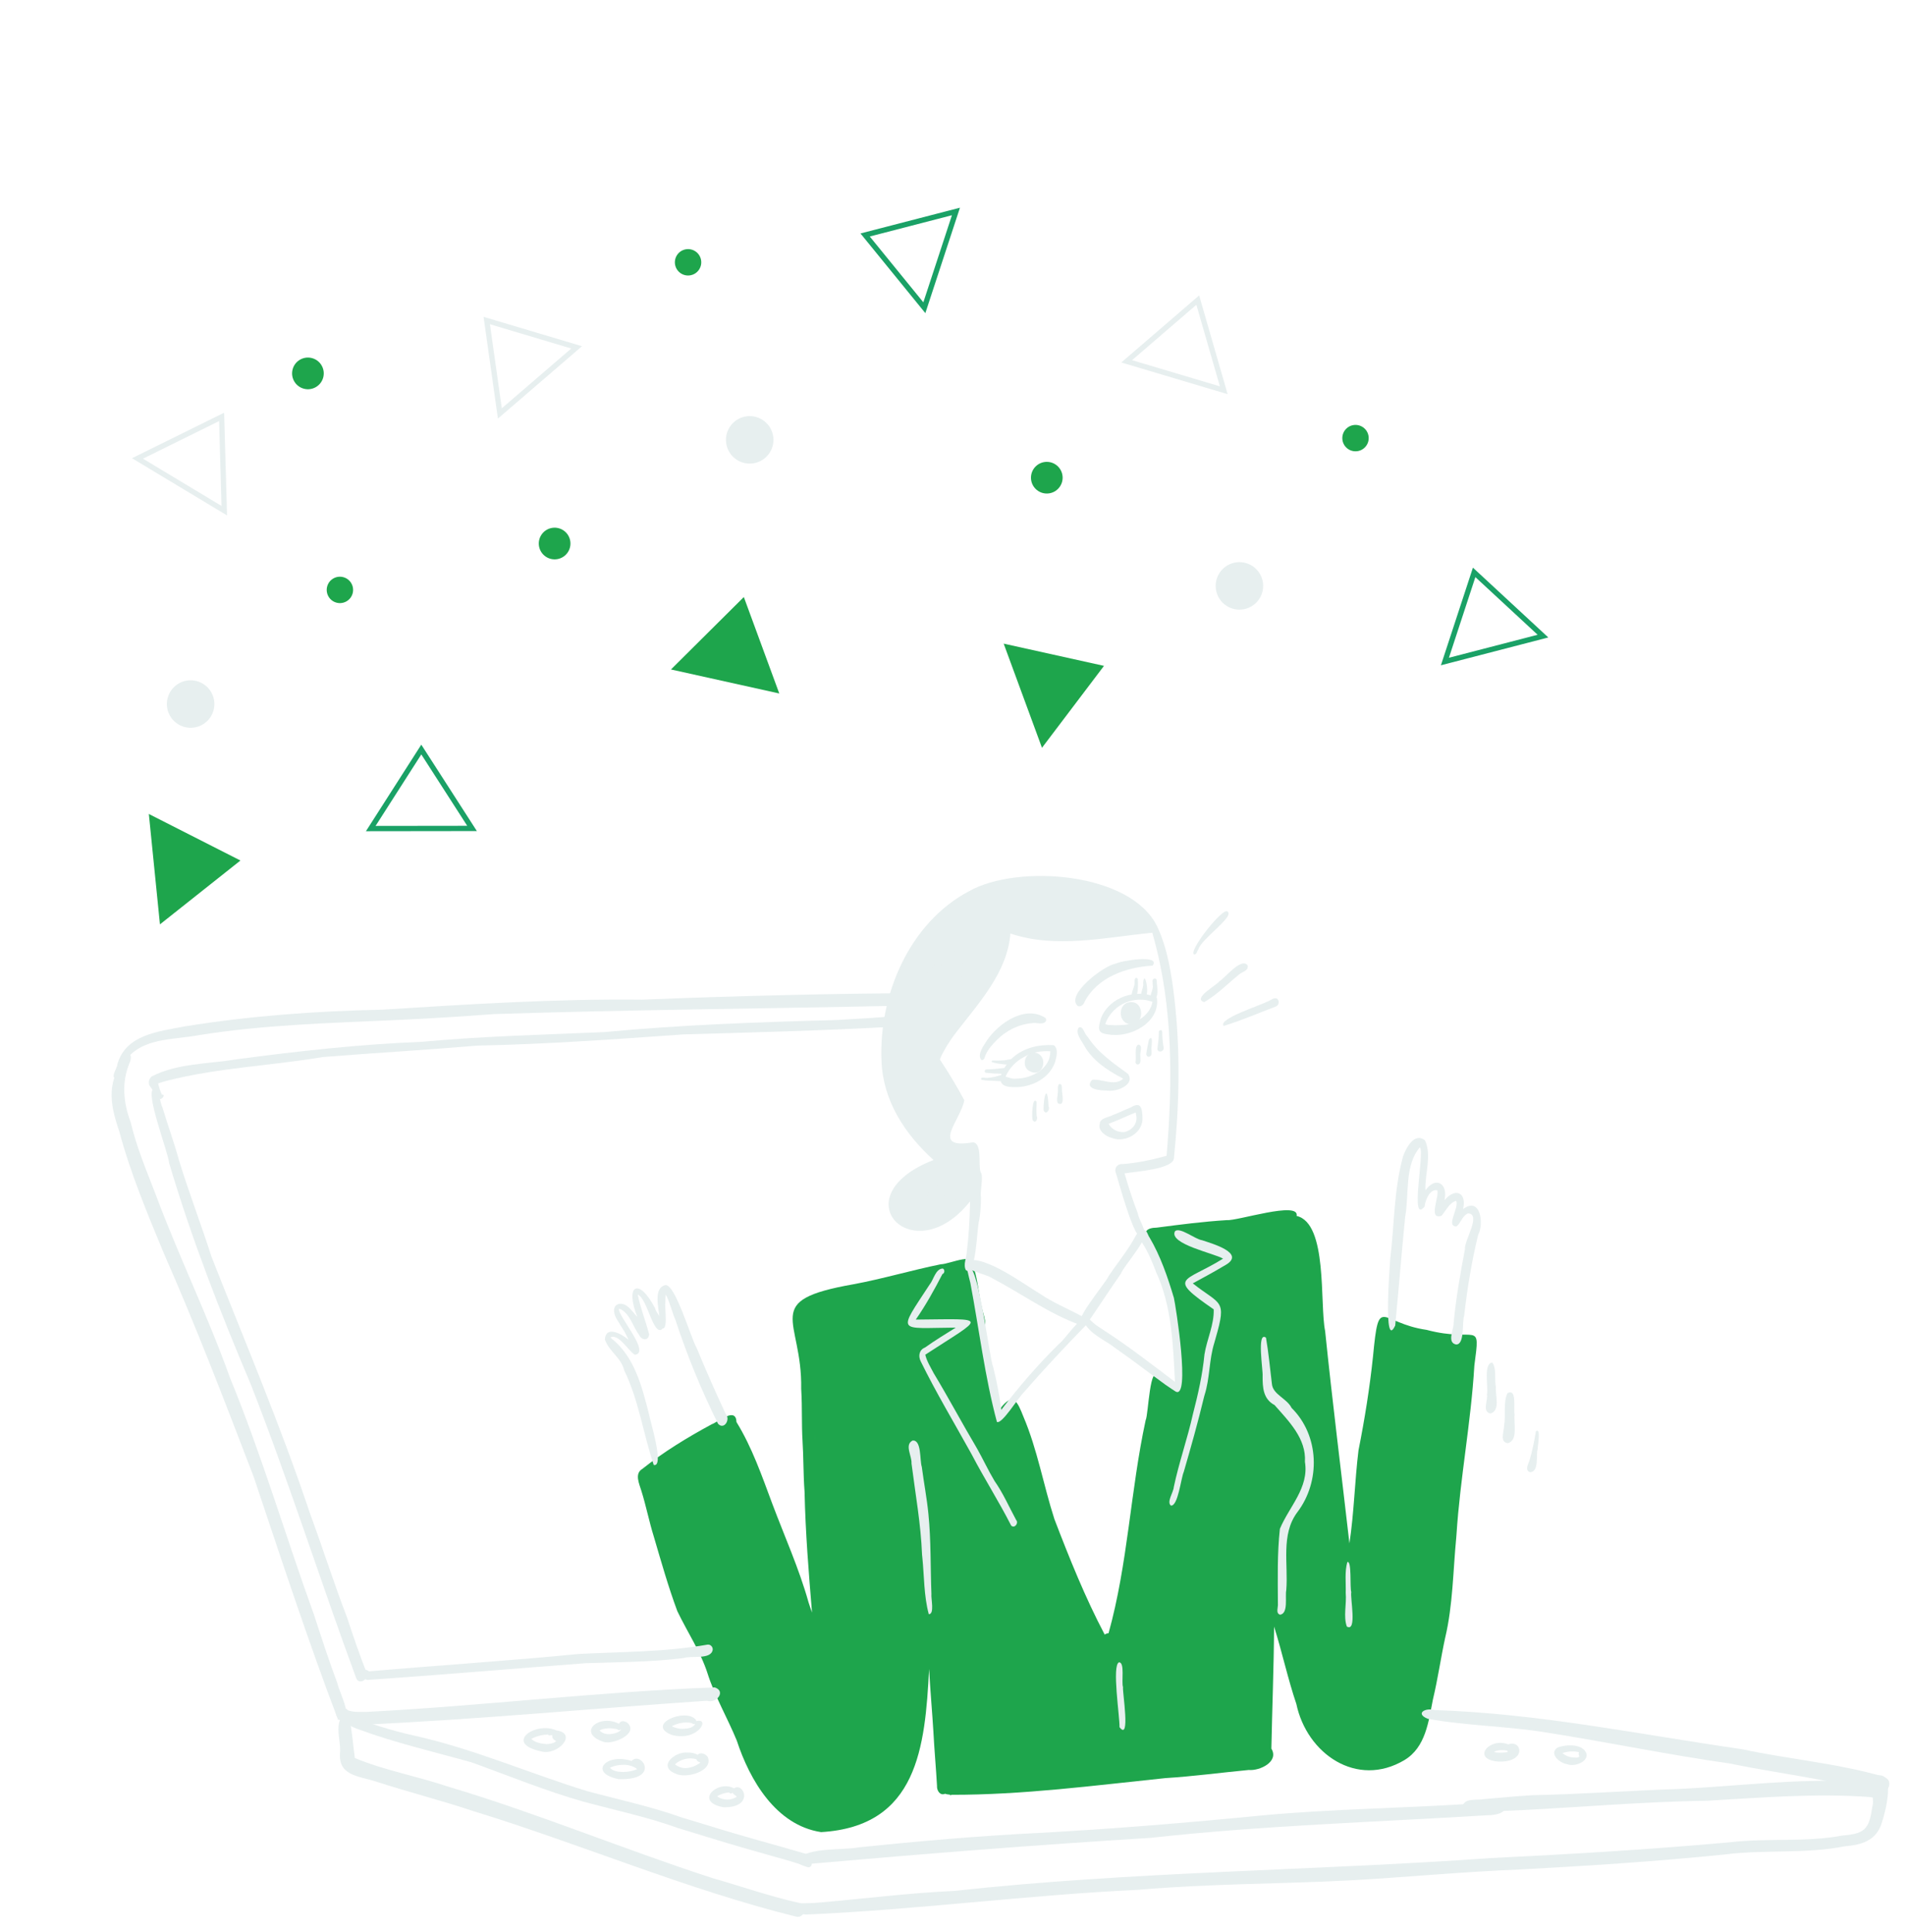 <svg width="495" height="502" viewBox="0 0 495 502" fill="none" xmlns="http://www.w3.org/2000/svg">
<g filter="url(#filter0_d)">
<path d="M210.355 472.978C198.66 471.206 191.829 459.523 188.44 449.179C186.02 443.282 182.732 437.72 180.81 431.626C180.837 431.703 180.86 431.776 180.887 431.853C179.038 426.072 175.587 420.992 172.99 415.55C170.643 409.228 168.802 402.713 166.899 396.244C165.664 392.3 164.888 388.232 163.646 384.287C163.117 382.516 161.812 379.848 163.897 378.625C169.497 374.159 175.595 370.454 181.886 367.05C183.747 366.359 188.22 362.403 188.371 366.452C192.412 373.009 194.978 380.454 197.672 387.664C200.864 396.163 204.616 404.473 207.078 413.227C207.051 413.146 207.024 413.065 206.997 412.984C207.322 413.976 207.642 414.967 207.997 415.948C207.136 405.546 206.291 395.156 206.063 384.716C206.063 384.731 206.063 384.743 206.067 384.758C206.059 384.634 206.052 384.507 206.048 384.384C206.048 384.399 206.052 384.418 206.052 384.434C206.048 384.38 206.044 384.326 206.04 384.268C206.04 384.272 206.04 384.276 206.04 384.279C205.72 379.914 205.805 375.53 205.523 371.164C205.527 371.249 205.531 371.338 205.538 371.423C205.257 367.042 205.473 362.646 205.206 358.265C205.21 358.319 205.214 358.377 205.214 358.431C205.206 358.304 205.199 358.177 205.195 358.049C205.195 358.053 205.195 358.057 205.195 358.057C205.191 357.953 205.183 357.848 205.179 357.744C205.179 357.764 205.183 357.787 205.183 357.81C205.507 339.465 194.469 334.926 218.796 330.642C226.415 329.229 233.857 326.998 241.449 325.458C244.004 325.416 251.183 321.668 250.137 326.732C251.129 329.943 251.341 333.355 252.113 336.62C252.472 338.597 254.062 341.677 251.858 343.024C253.699 349.62 254.946 356.366 256.914 362.928C260.295 358.512 261.411 361.222 262.924 365.039C266.567 373.592 268.13 382.832 270.975 391.655C274.877 401.825 278.964 412.023 284.048 421.664C284.333 421.448 284.688 421.317 285.047 421.317C290.092 403.226 290.721 384.295 294.689 365.965C295.41 364.63 295.735 350.677 298.201 354.672C299.918 354.896 301.312 356.112 302.528 357.262C303.056 345.66 300.609 334.285 297.082 323.285C295.8 320.611 291.933 316.014 297.583 315.936C303.62 315.145 309.664 314.366 315.743 313.987C318.368 314.269 334.763 308.908 333.914 312.895C342.062 314.782 339.877 335.787 341.325 342.807C343.212 361.214 345.536 379.571 347.639 397.954C348.855 389.941 349.009 381.84 349.994 373.808C351.599 365.714 352.904 357.605 353.765 349.404C355.339 333.031 355.463 340.735 367.675 342.495C380.879 346.007 381.735 339.511 380.103 351.754C380.103 351.754 380.103 351.754 380.103 351.75C380.095 351.82 380.091 351.893 380.087 351.962C380.087 351.943 380.091 351.924 380.091 351.905C379.219 366.556 376.405 380.995 375.46 395.642C375.46 395.627 375.463 395.607 375.463 395.592C375.456 395.688 375.448 395.781 375.444 395.878C375.444 395.862 375.444 395.851 375.444 395.835C375.44 395.909 375.433 395.982 375.429 396.051C375.429 396.04 375.429 396.028 375.429 396.017C375.425 396.047 375.425 396.078 375.421 396.109C375.421 396.105 375.421 396.101 375.421 396.098C375.413 396.221 375.402 396.349 375.394 396.472C375.394 396.453 375.398 396.437 375.398 396.422C374.56 405.11 374.537 413.922 372.53 422.447C372.549 422.355 372.569 422.262 372.584 422.173C371.399 427.581 370.639 433.062 369.35 438.45C369.35 438.446 369.35 438.446 369.35 438.442C368.192 444.216 367.478 450.939 361.935 454.266C349.581 461.619 336.57 452.657 333.841 439.662C333.86 439.727 333.883 439.793 333.903 439.858C331.637 433.193 330.178 426.296 328.059 419.587C327.997 430.159 327.565 440.719 327.357 451.287C329.418 454.687 324.339 457.107 321.471 456.837C314.238 457.524 307.036 458.501 299.783 458.952C281.323 460.866 262.8 463.321 244.208 463.283C244.127 463.456 243.857 463.429 243.811 463.248C243.398 463.194 242.969 463.182 242.583 463.009C241.244 463.611 240.383 462.129 240.476 460.955C240.213 456.328 239.793 451.711 239.546 447.08C239.546 447.091 239.546 447.103 239.55 447.115C239.222 441.599 238.704 436.103 238.419 430.591C237.373 450.924 235.428 471.496 210.355 472.978ZM171.535 401.104L171.57 401.212C171.442 400.818 171.319 400.42 171.195 400.023C171.311 400.382 171.419 400.745 171.535 401.104ZM208.792 370.879L208.8 370.975C208.765 370.354 208.738 369.736 208.715 369.126C208.738 369.713 208.757 370.296 208.792 370.879Z" fill="#1EA54C"/>
<path d="M247.947 326.932C247.229 325.473 248.198 323.648 248.229 322.081C248.229 322.092 248.225 322.104 248.225 322.116C248.727 318.159 248.931 314.176 249.043 310.193C249.043 310.205 249.043 310.216 249.043 310.228C249.043 310.178 249.043 310.124 249.047 310.073C249.047 310.093 249.047 310.116 249.043 310.135C249.051 309.799 249.047 309.467 249.043 309.132C234.388 327.646 215.148 307.862 239.572 298.371C232.153 291.647 226.445 283.006 226.059 272.708C225.306 255.602 233.195 236.798 248.8 228.53C261.348 221.444 290.793 223.513 297.659 237.662C300.423 243.471 301.415 250.183 302.179 256.567C303.746 270.261 303.433 284.075 302.056 297.765C302.121 300.81 291.727 301.37 289.207 301.848C290.222 305.365 291.345 308.854 292.661 312.27C292.904 314.018 295.348 317.052 293.896 318.422C291.893 320.255 287.559 303.385 286.856 301.455C286.559 300.227 287.566 299.263 288.775 299.425C292.233 299.158 295.625 298.467 298.972 297.591C298.918 297.603 298.868 297.614 298.817 297.626C299.261 297.518 299.701 297.402 300.137 297.267C301.712 278.235 301.863 258.636 296.641 240.121C296.644 240.133 296.648 240.144 296.648 240.156C296.644 240.129 296.633 240.098 296.629 240.071C296.629 240.075 296.629 240.075 296.629 240.079C296.563 239.824 296.498 239.573 296.413 239.322C284.324 240.515 271.329 243.506 259.545 239.53C258.785 249.531 251.417 257.466 245.562 265.074C245.589 265.035 245.62 264.996 245.651 264.958C244.477 266.455 243.404 268.03 242.466 269.686C242.466 269.686 242.466 269.682 242.47 269.682C241.988 270.512 241.521 271.353 241.227 272.272C243.508 275.668 245.635 279.246 247.569 282.836C246.7 287.942 238.514 295.704 249.823 293.774C252.281 294.006 251.151 299.579 251.791 301.493C252.664 302.516 251.614 306.248 251.892 307.985C251.892 307.924 251.896 307.862 251.896 307.8C251.899 309.958 251.784 312.111 251.398 314.238C251.405 314.176 251.417 314.118 251.425 314.06C250.846 315.712 250.668 329.159 247.947 326.932ZM241.046 236.983C241.266 236.771 241.494 236.555 241.729 236.342C241.501 236.555 241.266 236.759 241.046 236.983Z" fill="#E7EFEF"/>
<path d="M285.93 292.651C284.432 292.299 282.193 290.74 282.757 288.996C282.788 287.432 285.065 287.309 286.161 286.691C286.126 286.707 286.088 286.718 286.053 286.734C287.724 286.109 289.322 285.313 290.974 284.65C290.939 284.665 290.905 284.677 290.866 284.692C293.444 283.079 293.807 284.955 293.861 287.228C294.193 291.242 289.48 294.013 285.93 292.651ZM289.064 291.134C291.167 290.702 292.753 288.83 292.198 286.637C292.202 286.68 292.205 286.718 292.213 286.761C292.186 286.514 292.151 286.267 292.109 286.02C291.692 286.205 291.264 286.367 290.835 286.533C290.839 286.533 290.839 286.529 290.843 286.529C290.808 286.545 290.773 286.556 290.735 286.572C290.754 286.564 290.773 286.556 290.789 286.552C288.902 287.378 287.018 288.228 285.084 288.949C285.791 290.412 287.481 291.196 289.064 291.134Z" fill="#E7EFEF"/>
<path d="M284.807 280.339C283.159 280.35 278.481 280.03 280.786 277.54C283.275 277.201 286.513 279.32 288.833 277.266C288.733 277.185 288.628 277.112 288.524 277.039C288.532 277.046 288.543 277.05 288.551 277.058C288.516 277.035 288.486 277.015 288.455 276.992C288.474 277.008 288.497 277.019 288.516 277.035C284.634 275.016 280.921 272.538 278.705 268.636C278.018 267.304 276.405 265.556 277.235 264.031C278.389 263.233 278.771 265.668 279.535 266.231C282.198 270.419 286.201 273.152 290.11 275.996C292.033 278.86 287.085 280.709 284.807 280.339Z" fill="#E7EFEF"/>
<path d="M251.989 272.379C250.804 270.947 252.641 268.628 253.452 267.292C256.532 262.788 263.367 258.041 268.651 261.453C268.651 261.449 268.647 261.449 268.647 261.445C268.663 261.468 268.686 261.491 268.701 261.518C268.697 261.514 268.693 261.511 268.693 261.507C268.906 261.812 268.852 262.259 268.597 262.522C268.601 262.522 268.601 262.518 268.605 262.518C267.678 263.278 266.262 262.572 265.15 262.819C261.665 263.108 258.404 264.757 255.968 267.246C255.995 267.219 256.018 267.192 256.045 267.169C256.011 267.204 255.976 267.242 255.937 267.277C255.945 267.269 255.949 267.265 255.957 267.258C254.884 268.342 253.826 269.5 253.174 270.897C252.904 271.441 252.842 272.568 251.989 272.379Z" fill="#E7EFEF"/>
<path d="M259.291 279.361C254.551 278.84 258.179 273.518 260.217 271.719C263.12 269.164 267.045 268.299 270.804 268.535C272.128 269.477 271.487 271.7 271.125 273.031C269.376 277.721 264.035 279.932 259.291 279.361ZM261.171 277.219C265.131 277.184 270.029 274.548 269.905 270.106C267.578 269.971 265.208 270.357 263.182 271.553C263.201 271.542 263.224 271.53 263.247 271.518C261.055 272.615 259.272 274.444 258.295 276.698C259.241 276.98 260.159 277.389 261.171 277.219Z" fill="#E7EFEF"/>
<path d="M284.881 265.718C281.855 265.425 282.461 263.912 283.048 261.615C285.163 256.023 292.392 253.649 297.603 256.196C298.548 262.673 290.586 266.822 284.881 265.718ZM285.9 263.321C287.058 263.399 288.22 263.321 289.374 263.244C289.366 263.244 289.355 263.244 289.347 263.244C292.504 262.769 295.87 260.62 296.46 257.285C294.23 256.42 291.686 256.555 289.482 257.462C289.517 257.447 289.552 257.435 289.586 257.42C287.124 258.408 285.067 260.527 284.191 263.032C284.708 263.341 285.325 263.279 285.9 263.321Z" fill="#E7EFEF"/>
<path d="M277.077 258.381C273.689 255.502 283.917 247.79 286.842 247.385C287.996 246.64 298.742 244.853 296.499 247.871C289.679 248.253 282.076 250.878 278.783 257.335C278.563 258.037 277.826 258.647 277.077 258.381Z" fill="#E7EFEF"/>
<path d="M255.652 277.814C255.675 277.818 255.699 277.818 255.726 277.822C254.498 277.717 253.236 277.802 252.032 277.532C251.465 276.556 253.313 277.189 253.8 277.007C253.796 277.007 253.792 277.007 253.788 277.007C253.803 277.007 253.819 277.003 253.834 277.003C253.827 277.003 253.815 277.003 253.807 277.003C255.015 276.938 256.173 276.583 257.323 276.258C257.729 276.197 258.041 276.54 258.061 276.926C258.049 278.169 256.482 277.841 255.652 277.814Z" fill="#E7EFEF"/>
<path d="M255.562 275.916C254.782 275.862 253.999 275.796 253.223 275.712C253.227 275.712 253.227 275.712 253.231 275.712C253.223 275.708 253.211 275.712 253.204 275.708C253.207 275.708 253.211 275.708 253.215 275.708C252.694 275.669 252.814 274.816 253.3 274.828C253.281 274.828 253.261 274.832 253.246 274.832C254.883 274.812 256.507 274.635 258.132 274.442C258.468 274.422 258.7 274.758 258.715 275.059C258.568 276.468 256.531 275.808 255.562 275.916Z" fill="#E7EFEF"/>
<path d="M257.362 273.445C256.578 273.371 255.798 273.259 255.046 273.016C255.057 273.02 255.069 273.024 255.08 273.024C255.003 273.005 254.926 272.985 254.845 272.978H254.849C254.594 272.951 254.652 272.549 254.888 272.522C254.884 272.522 254.884 272.522 254.88 272.522C255.81 272.526 256.74 272.576 257.67 272.472C257.651 272.472 257.628 272.476 257.609 272.48C258.458 272.538 259.311 272.051 260.117 272.19C261.426 273.908 258.338 273.622 257.362 273.445Z" fill="#E7EFEF"/>
<path d="M291.671 256.262C290.2 255.791 291.929 253.495 291.794 252.376C291.794 252.379 291.794 252.387 291.79 252.391C291.744 251.87 291.879 250.492 292.632 251.268C292.72 252.291 292.909 256.108 291.671 256.262Z" fill="#E7EFEF"/>
<path d="M294.117 256.42C292.589 255.949 294.352 253.626 294.024 252.445C294.024 252.453 294.024 252.464 294.024 252.472C294.024 252.449 294.024 252.426 294.024 252.402C294.024 252.414 294.024 252.426 294.024 252.441C294.36 248.138 296.167 256.494 294.117 256.42Z" fill="#E7EFEF"/>
<path d="M296.355 256.86C295.143 256.142 296.899 254.158 296.513 252.877C296.513 252.892 296.513 252.908 296.513 252.923C296.513 252.892 296.513 252.861 296.513 252.831C296.513 252.842 296.513 252.858 296.513 252.869C296.525 252.514 296.486 252.163 296.475 251.808C296.475 251.128 297.532 250.966 297.559 251.723C297.586 253.189 298.428 256.682 296.355 256.86Z" fill="#E7EFEF"/>
<path d="M290.408 263.055C287.494 262.565 287.482 257.798 290.439 257.381C294.541 256.748 294.576 263.785 290.408 263.055Z" fill="#E7EFEF"/>
<path d="M264.83 275.417C261.989 274.386 263.355 269.673 266.304 270.553C269.488 271.549 268.079 276.895 264.83 275.417Z" fill="#E7EFEF"/>
<path d="M265.32 287.989C265.062 287.425 265.212 281.505 266.359 283.284C266.362 283.349 266.359 283.415 266.359 283.481C266.359 283.461 266.359 283.438 266.359 283.415C266.339 284.542 266.258 285.677 266.363 286.804C266.359 286.785 266.359 286.761 266.355 286.738C266.366 286.839 266.378 286.939 266.39 287.039C266.386 287.008 266.382 286.978 266.382 286.951C266.772 287.753 266 289.081 265.32 287.989Z" fill="#E7EFEF"/>
<path d="M268.161 285.352C268.123 282.052 269.138 278.15 269.446 284.333C269.446 284.325 269.443 284.313 269.443 284.306C269.446 284.337 269.45 284.371 269.454 284.402C269.454 284.387 269.45 284.371 269.45 284.356C269.952 285.433 268.621 286.915 268.161 285.352Z" fill="#E7EFEF"/>
<path d="M271.889 283.627C271.437 282.867 271.869 281.867 271.842 281.022C272.012 280.281 271.703 279.35 272.116 278.717C272.132 278.702 272.151 278.687 272.17 278.675C273.259 278.316 272.807 280.246 272.992 280.867C273.073 281.79 273.61 284.553 271.889 283.627Z" fill="#E7EFEF"/>
<path d="M292.052 272.956C292.341 271.856 291.623 268.583 292.885 268.382C294.055 268.71 293.102 270.497 293.325 271.408C293.325 271.377 293.325 271.346 293.329 271.312C293.233 272.037 293.669 273.303 292.716 273.558C292.364 273.612 292.059 273.307 292.052 272.956Z" fill="#E7EFEF"/>
<path d="M294.855 270.759C295.009 269.52 295.322 268.3 295.545 267.073C296.777 265.552 296.124 269.049 296.194 269.639C296.194 269.609 296.194 269.578 296.198 269.547C296.167 270.23 296.514 271.334 295.58 271.531C295.144 271.604 294.824 271.179 294.855 270.759Z" fill="#E7EFEF"/>
<path d="M297.749 269.446C297.923 268.053 298.131 266.656 298.116 265.243C298.116 265.266 298.116 265.289 298.116 265.312C297.961 264.741 298.807 264.27 298.984 264.961C299.003 266.382 299.111 267.798 299.366 269.199C299.49 270.264 297.803 270.654 297.749 269.446Z" fill="#E7EFEF"/>
<path d="M277.516 341.171C269.395 338.203 262.386 333.042 254.771 329.055C253.251 327.894 246.319 327.006 248.121 324.435C253.285 323.247 262.768 330.476 267.377 333.216C270.646 335.431 274.317 336.914 277.775 338.786C279.099 339.144 278.983 341.287 277.516 341.171Z" fill="#E7EFEF"/>
<path d="M278.269 341.552C274.807 341.236 284.34 330.359 285.089 328.495C287.447 324.991 290.199 321.679 292.175 317.947C292.38 317.484 292.947 317.19 293.426 317.368C297.328 316.611 288.598 326.369 288.293 327.855C285.645 331.622 283.144 335.493 280.55 339.295C279.882 340.078 279.369 341.363 278.269 341.552Z" fill="#E7EFEF"/>
<path d="M256.042 366.416C252.915 354.806 251.41 342.286 249.144 330.321C249.148 330.336 249.152 330.348 249.156 330.363C248.897 329.313 248.619 328.271 248.403 327.214C248.172 327.051 248.291 326.766 248.33 326.542C250.989 323.03 254.027 349.796 255.065 352.155C255.057 352.128 255.054 352.105 255.046 352.077C255.104 352.305 255.158 352.533 255.212 352.761C255.208 352.749 255.204 352.737 255.2 352.722C255.212 352.772 255.227 352.822 255.239 352.873C255.235 352.861 255.235 352.853 255.231 352.842C256.026 355.953 256.582 359.118 257.068 362.29C257.068 362.279 257.064 362.263 257.064 362.252C257.103 362.595 257.138 362.935 257.169 363.278C261.738 357.292 266.656 351.591 272.017 346.292C272.013 346.296 272.009 346.3 272.005 346.303C272.024 346.284 272.044 346.265 272.063 346.246C272.059 346.249 272.055 346.253 272.051 346.257C272.086 346.222 272.121 346.188 272.16 346.149C272.129 346.18 272.094 346.215 272.063 346.246C272.113 346.195 272.16 346.149 272.21 346.099C272.206 346.103 272.202 346.107 272.198 346.11C273.734 345.037 277.926 338.414 279.516 339.564C279.91 339.993 279.798 340.719 279.373 341.081C273.808 346.797 268.319 352.645 263.074 358.674C263.101 358.635 263.132 358.596 263.159 358.562C263.062 358.689 262.966 358.816 262.865 358.94C262.892 358.901 262.923 358.863 262.95 358.828C261.646 360.017 257.327 367.126 256.042 366.416Z" fill="#E7EFEF"/>
<path d="M302.461 358.508C302.477 358.519 302.492 358.527 302.508 358.539C301.743 358.068 301.014 357.551 300.273 357.045C300.288 357.057 300.304 357.064 300.319 357.076C300.28 357.053 300.246 357.026 300.207 357.003C300.215 357.007 300.223 357.014 300.23 357.018C300.103 356.933 299.976 356.848 299.848 356.763C299.852 356.767 299.86 356.771 299.864 356.775C295.522 353.645 291.303 350.345 286.899 347.296C286.914 347.307 286.934 347.319 286.949 347.33C286.911 347.303 286.872 347.28 286.833 347.253C286.853 347.265 286.872 347.28 286.891 347.292C284.147 345.092 279.986 343.594 278.578 340.232C278.5 339.53 279.458 338.916 279.917 339.572C279.917 339.572 279.917 339.572 279.917 339.569C280.67 340.275 281.384 341.031 282.287 341.587L282.283 341.583C282.349 341.626 282.414 341.672 282.48 341.715C282.445 341.691 282.406 341.668 282.368 341.641C282.866 341.973 283.371 342.301 283.869 342.637C283.862 342.633 283.858 342.629 283.85 342.625C290.245 346.751 296.243 351.429 302.307 356.011C301.809 346.385 301.512 336.415 297.417 327.519C297.42 327.53 297.424 327.538 297.428 327.55C297.417 327.523 297.405 327.496 297.397 327.469C297.401 327.48 297.405 327.492 297.413 327.503C297.397 327.461 297.378 327.418 297.363 327.376C297.366 327.384 297.37 327.391 297.374 327.403C297.347 327.33 297.316 327.256 297.285 327.179C297.289 327.195 297.297 327.206 297.301 327.222C296.17 324.238 294.889 321.235 292.943 318.699C292.357 317.866 293.005 316.488 294.043 316.492C295.112 316.53 295.193 317.862 295.734 318.553C295.707 318.506 295.68 318.46 295.657 318.414C298.555 323.323 300.435 328.823 302.052 334.269C302.04 334.219 302.029 334.169 302.017 334.119C302.504 336.245 306.394 360.77 302.461 358.508Z" fill="#E7EFEF"/>
<path d="M166.871 377.606C164.154 369.574 162.981 360.75 159.198 353.027C158.434 349.735 155.196 348.033 154.177 344.999C154.428 341.182 158.639 343.648 160.314 345.065C159.978 344.366 159.657 343.66 159.283 342.981C159.291 342.996 159.302 343.015 159.31 343.031C158.646 341.935 157.924 340.869 157.288 339.754C157.303 339.781 157.322 339.812 157.338 339.839C156.493 338.6 155.91 336.191 157.882 335.736C160.016 335.45 161.302 337.805 162.599 339.136C159.275 330.757 163.015 328.754 167.215 336.882C167.647 338.642 170.457 340.584 169.06 342.313C166.686 344.162 165.308 334.474 162.707 333.316C163.405 336.817 164.764 340.179 165.667 343.617C165.594 345.42 163.672 345.273 163.073 343.81C161.441 341.657 160.68 338.21 158.094 337.048C158.121 337.044 158.152 337.044 158.183 337.041C158.06 337.041 157.94 337.06 157.832 337.114C157.859 337.099 157.882 337.083 157.909 337.068C157.87 337.095 157.816 337.102 157.805 337.153C157.805 337.149 157.809 337.145 157.809 337.141C157.743 339.067 166.146 348.554 161.946 348.959C160.209 347.909 157.759 343.374 155.597 344.467C155.67 344.54 155.744 344.613 155.821 344.683C155.813 344.675 155.806 344.671 155.802 344.663C161.854 349.364 163.826 357.269 165.632 364.398C165.617 364.34 165.605 364.286 165.59 364.228C165.86 365.922 169.75 378.258 166.871 377.606Z" fill="#E7EFEF"/>
<path d="M183.561 366.865C179.246 358.188 175.564 349.211 172.534 339.99C172.554 340.04 172.577 340.094 172.596 340.144C171.612 337.921 171.126 335.443 169.995 333.309C169.891 334.065 169.894 334.833 169.879 335.598C169.879 335.586 169.879 335.575 169.879 335.563C169.636 336.594 170.871 344.058 168.493 341.638C168.856 338.778 166.081 331.819 169.879 330.862C172.449 330.499 176.475 344.502 178.05 347.273C178.027 347.211 178.004 347.154 177.977 347.092C180.389 352.893 182.894 358.655 185.565 364.337C186.908 365.742 185.121 368.632 183.561 366.865Z" fill="#E7EFEF"/>
<path d="M375.351 346.296C372.892 345.798 374.772 342.394 374.718 340.715C375.324 334.277 376.443 327.908 377.655 321.559C377.651 321.59 377.648 321.617 377.644 321.648C377.651 321.578 377.663 321.513 377.675 321.443C377.671 321.466 377.667 321.494 377.663 321.517C377.4 319.355 382.028 312.396 378.454 312.238C376.891 312.859 376.64 314.758 375.432 315.623C372.545 315.604 376.304 310.679 375.339 308.965C373.537 309.559 372.738 311.509 371.576 312.84C368.045 314.083 370.978 307.888 370.496 306.294C370.503 306.321 370.507 306.344 370.515 306.371C370.499 306.325 370.488 306.275 370.465 306.229C368.485 305.816 367.323 308.888 367.161 310.493C367.161 310.493 367.161 310.49 367.157 310.49C363.22 315.191 367.23 296.537 365.949 295.066C361.873 299.802 363.212 307.317 362.112 313.195C361.194 322.57 360.433 331.988 359.538 341.363C356.365 348.114 358.152 325.426 358.233 324.188C359.303 315.31 359.179 306.144 361.553 297.486C362.325 295.279 364.494 291.11 367.25 293.233C369.11 297.147 367.18 302.01 367.4 306.24C370.11 302.415 373.356 304.58 372.325 308.83C375.123 305.476 378.169 306.734 377.173 311.119C381.677 307.745 382.68 314.909 381.067 317.869C381.086 317.808 381.102 317.746 381.121 317.68C379.427 324.593 378.261 331.695 377.458 338.777C376.845 340.622 377.655 346.357 375.351 346.296Z" fill="#E7EFEF"/>
<path d="M309.91 257.339C306.734 256.432 313.041 253.028 313.824 251.963C315.437 250.979 319.502 245.672 321.188 247.798C321.547 249.195 319.691 249.477 318.907 250.226C315.947 252.615 313.207 255.456 309.903 257.347C309.907 257.347 309.907 257.343 309.91 257.339Z" fill="#E7EFEF"/>
<path d="M314.979 263.53C313.335 261.7 324.686 258.157 326.237 257.227C326.206 257.239 326.176 257.25 326.149 257.262C327.005 257.069 327.754 256.2 328.642 256.374C329.537 256.706 329.406 258.103 328.592 258.458C324.088 260.168 319.529 262.133 314.979 263.53Z" fill="#E7EFEF"/>
<path d="M307.409 244.984C305.171 244.741 315.221 231.946 316.059 233.915C317.556 235.308 309.111 240.986 308.401 243.614C308.417 243.591 308.428 243.568 308.444 243.545C308.062 243.973 308.011 244.857 307.409 244.984Z" fill="#E7EFEF"/>
<path d="M384.274 364.227C382.062 363.787 383.664 360.777 383.379 359.245C383.784 357.423 382.375 351.143 384.756 351.004C385.934 352.486 385.27 355.416 385.687 357.326C385.509 359.403 386.937 363.494 384.274 364.227Z" fill="#E7EFEF"/>
<path d="M388.776 371.932C386.603 371.638 387.826 368.902 387.819 367.474C388.344 364.706 387.518 361.484 388.703 358.94C391.265 357.539 390.196 363.155 390.555 364.471C390.266 366.632 391.543 371.287 388.776 371.932Z" fill="#E7EFEF"/>
<path d="M394.634 379.489C393.206 379.107 393.993 377.533 394.356 376.614C395.166 374.082 395.641 371.434 396.101 368.829C397.482 367.826 396.517 372.681 396.568 373.38C396.035 375.113 397.008 379.246 394.634 379.489Z" fill="#E7EFEF"/>
<path d="M27.09 277.227C25.624 276.826 27.457 274.56 27.484 273.545C29.622 265.772 38.187 264.992 44.891 263.676C61.874 260.924 79.022 259.666 96.225 259.319C96.167 259.322 96.109 259.326 96.051 259.33C118.657 257.914 141.244 256.455 163.911 256.706C188.482 255.737 213.091 255.085 237.681 255.007C238.534 255.03 239.078 255.791 239.02 256.609C238.426 259.735 233.551 257.809 231.278 258.273C195.958 259.048 160.627 259.322 125.323 260.457C125.381 260.453 125.438 260.449 125.496 260.446C116.623 261.117 107.742 261.661 98.853 262.051C98.865 262.051 98.872 262.051 98.884 262.051C82.083 262.8 65.243 263.275 48.604 265.938C42.757 267.065 35.443 266.629 30.931 270.982C29.279 272.681 29.005 276.112 27.09 277.227Z" fill="#E7EFEF"/>
<path d="M84.843 443.791C77.015 423.207 69.987 401.751 62.931 380.701C55.432 361.175 47.964 341.63 39.519 322.49C39.553 322.567 39.584 322.644 39.619 322.725C35.296 312.296 30.877 301.763 27.967 290.848C25.369 283.26 24.698 277.779 30.016 271.091C31.444 270.322 31.004 272.499 30.637 273.217C28.526 278.32 29.082 283.557 30.97 288.609C32.494 295.098 35.126 301.238 37.496 307.448C43.479 323.478 51.028 338.874 56.787 355.011C65.089 375.193 71.206 396.136 78.629 416.623C80.555 422.57 82.5 428.503 84.68 434.369C85.225 436.994 89.428 444.208 84.843 443.791Z" fill="#E7EFEF"/>
<path d="M90.778 445.096C88.409 445.092 85.591 445.015 84.387 442.603C83.723 440.453 86.162 440.079 87.463 441.356C88.984 441.897 90.659 441.711 92.245 441.754C122.42 440.191 152.49 436.501 182.681 435.378C185.749 436.323 183.221 439.67 180.693 438.851C150.723 440.866 120.779 443.761 90.778 445.096Z" fill="#E7EFEF"/>
<path d="M203.882 494.947C175.189 487.818 147.959 476.1 119.737 467.443C119.799 467.463 119.861 467.482 119.922 467.501C111.578 464.711 103.036 462.565 94.673 459.836C90.087 458.365 84.68 458.346 85.379 452.047C85.49 449.191 84.174 445.806 85.626 443.224C86.212 442.425 87.671 442.514 87.88 443.575C88.478 446.937 88.748 450.345 89.196 453.73C96.772 456.887 105.055 458.381 112.863 460.982C112.848 460.978 112.828 460.971 112.813 460.967C112.94 461.005 113.068 461.044 113.191 461.083C113.168 461.075 113.145 461.067 113.126 461.063C113.272 461.11 113.415 461.152 113.562 461.198C113.527 461.187 113.492 461.175 113.458 461.164C136.708 468.103 159.11 477.467 182.171 484.947C182.098 484.924 182.024 484.9 181.951 484.877C189.655 487.07 197.243 489.764 205.07 491.466C207.297 492.06 205.885 495.461 203.882 494.947Z" fill="#E7EFEF"/>
<path d="M206.469 494.395C205.519 494.291 204.481 494.298 203.69 493.708C202.929 493.005 203.501 491.681 204.462 491.5C206.322 491.446 208.202 491.454 210.066 491.265C221.699 490.257 233.262 488.791 244.938 488.254C291.25 483.198 337.847 483.017 384.283 479.732C405.102 478.709 425.894 477.493 446.651 475.606C456.316 474.471 466.146 475.679 475.737 473.865C481.318 473.429 482.731 472.337 483.484 466.478C484.414 463.842 481.701 459.766 484.838 458.295C489.721 457.257 486.795 468.261 485.958 470.588C484.549 475.205 480.701 476.305 476.367 476.664C466.131 478.694 455.613 477.474 445.285 478.775C427.538 480.589 409.764 481.727 391.952 482.688C377.065 483.267 362.244 484.73 347.377 485.541C329.194 486.475 310.953 486.374 292.813 487.965C263.97 489.312 235.277 493.156 206.469 494.395Z" fill="#E7EFEF"/>
<path d="M484.05 462.529C471.691 459.167 458.839 457.712 446.287 455.126H446.291C430.47 452.895 414.815 449.619 399.033 447.137C388.747 445.427 378.233 445.396 367.982 443.536C364.678 442.193 367.291 440.575 369.781 441.274C396.733 442.142 423.121 447.615 449.73 451.456C461.803 454.053 474.242 455.072 486.103 458.48C489.832 459.407 487.207 464.247 484.05 462.529Z" fill="#E7EFEF"/>
<path d="M205.194 481.414C204.36 481.152 203.527 480.893 202.693 480.631C202.705 480.635 202.716 480.638 202.732 480.642C202.624 480.608 202.512 480.573 202.404 480.542C202.404 480.542 202.404 480.542 202.408 480.542C202.373 480.53 202.338 480.519 202.303 480.507C202.334 480.519 202.369 480.526 202.4 480.538C202.338 480.519 202.276 480.503 202.218 480.484C202.23 480.488 202.245 480.492 202.257 480.496C194.955 478.438 187.652 476.408 180.411 474.139C180.419 474.143 180.427 474.143 180.434 474.146C180.006 474.015 179.582 473.88 179.153 473.749C179.176 473.757 179.199 473.764 179.223 473.768C177.185 473.147 175.143 472.541 173.105 471.908C173.167 471.927 173.225 471.943 173.283 471.962C165.185 469.029 156.779 467.292 148.492 465.038C148.554 465.057 148.612 465.072 148.67 465.092C138.708 462.263 129.136 458.314 119.406 454.821C109.668 452.092 99.772 449.827 90.273 446.311C88.81 445.863 84.75 444.115 87.876 442.841C93.28 444.832 98.853 446.635 104.519 447.885C120.031 451.313 134.532 457.724 149.673 462.363C149.658 462.359 149.646 462.355 149.631 462.351C157.91 464.582 166.289 466.362 174.383 469.256C174.356 469.249 174.329 469.241 174.301 469.229C176.285 469.843 178.281 470.414 180.265 471.028C180.238 471.02 180.207 471.009 180.18 471.001C180.593 471.128 181.006 471.256 181.419 471.383C181.411 471.379 181.403 471.379 181.396 471.375C181.457 471.395 181.515 471.414 181.577 471.429C181.562 471.425 181.546 471.422 181.531 471.414C189.756 473.996 198.092 476.188 206.36 478.612C208.27 479.172 206.889 482.09 205.194 481.414Z" fill="#E7EFEF"/>
<path d="M206.823 482.083C205.503 481.554 203.26 481.323 204.889 479.281C209.413 476.942 215.202 477.737 220.196 476.942C235.704 475.321 251.251 473.97 266.825 473.198C286.189 472.156 305.475 470.547 324.781 468.659C343.316 466.93 361.965 466.776 380.538 465.533C382.838 465.556 385.436 464.275 387.57 465.158C389.5 467.953 385.61 468.613 383.545 468.59C354.335 470.392 325.067 471.249 295.95 474.472C266.589 476.278 237.241 478.605 207.923 481.18C207.992 481.74 207.367 482.307 206.823 482.083Z" fill="#E7EFEF"/>
<path d="M377.022 466.544C377.192 464.008 380.743 464.761 382.511 464.413C386.679 464.077 390.844 463.653 395.016 463.398C407.691 463.147 420.332 462.19 433.003 461.781C448.484 461.059 463.907 459.002 479.423 459.839C481.503 460.117 483.723 459.836 485.722 460.469C487.81 462.302 485.07 464.417 482.978 463.881C482.982 463.881 482.989 463.881 482.993 463.881C468.855 462.815 454.71 464.027 440.587 464.83C422.3 465.077 404.075 466.872 385.815 467.563H385.819C385.583 467.516 385.355 467.343 385.263 467.107C383.484 466.926 377.308 468.817 377.022 466.544Z" fill="#E7EFEF"/>
<path d="M89.579 433.046C80.219 407.704 72.072 381.91 62.206 356.764C54.244 337.937 46.776 318.843 40.974 299.228C40.708 296.376 34.428 280.181 37.022 279.941C37.022 279.941 37.022 279.941 37.022 279.938C38.601 280.598 38.485 283.303 39.222 284.743C40.592 289.316 42.236 293.805 43.502 298.406C46.088 306.855 49.276 315.107 51.963 323.521C60.686 345.66 69.972 367.536 77.525 390.107C80.849 399.12 83.728 408.283 87.19 417.241C88.769 422.089 90.44 426.898 92.288 431.649C92.941 433.201 90.351 434.822 89.579 433.046Z" fill="#E7EFEF"/>
<path d="M38.449 282.489C37.287 281.933 36.939 280.428 36.16 279.467C35.392 278.679 35.581 277.352 36.399 276.672C43.111 273.187 51.097 273.453 58.43 272.211C74.428 270.08 90.45 268.297 106.583 267.664C122.338 266.205 138.159 265.815 153.98 265.14C173.957 263.245 194.016 262.542 214.074 262.01C219.439 261.689 224.816 261.465 230.161 260.894C232.006 260.825 231.663 263.638 229.976 263.685C211.519 264.75 192.997 265.205 174.525 265.742C156.654 267.008 138.773 268.297 120.864 268.652C120.914 268.652 120.964 268.652 121.014 268.652C107.66 269.783 94.251 270.555 80.885 271.616C80.916 271.612 80.947 271.608 80.978 271.605C67.477 273.878 53.617 274.391 40.336 277.784C40.34 277.784 40.347 277.78 40.351 277.78C39.595 277.996 38.827 278.193 38.093 278.483C38.286 279.428 38.611 280.343 38.993 281.227C38.981 281.207 38.974 281.188 38.966 281.169C39.001 281.25 39.043 281.327 39.085 281.404C40.108 281.204 39.12 282.817 38.449 282.489Z" fill="#E7EFEF"/>
<path d="M92.5 433.448C92.319 433.417 92.126 433.363 91.96 433.274C91.759 433.325 91.551 433.205 91.501 433.02C91.501 433.027 91.504 433.035 91.504 433.043C91.45 432.553 90.906 432.252 90.844 431.765C90.775 430.357 92.126 430.638 92.89 431.21C92.878 431.21 92.863 431.21 92.851 431.21C92.902 431.21 92.952 431.21 93.002 431.21C92.983 431.21 92.96 431.21 92.94 431.21C111.088 429.631 129.26 428.477 147.392 426.701C158.577 426.111 169.79 426.223 180.867 424.266C181.612 424.17 182.276 424.872 182.191 425.613C181.732 428.299 176.606 427.033 174.529 427.778C166.111 428.805 157.651 428.817 149.195 429.094C130.298 430.519 111.389 432.147 92.5 433.448Z" fill="#E7EFEF"/>
<path d="M137.531 451.982C127.839 449.917 136.11 444.108 141.583 446.555C147.249 447.358 141.842 453.271 137.531 451.982ZM139.074 450.129C139.885 450.033 141.02 449.975 141.529 449.28C140.885 449.08 140.379 448.524 140.51 447.814C140.159 447.663 139.541 448.072 139.399 447.609C137.909 447.678 136.377 448.057 135.057 448.759C136.056 449.767 137.704 450.006 139.074 450.129Z" fill="#E7EFEF"/>
<path d="M153.88 449.554C146.805 447.249 152.49 442.147 157.836 444.822C158.249 443.938 159.276 444.073 159.97 444.536C163.166 447.342 156.308 450.314 153.88 449.554ZM155.181 447.535C156.331 447.489 157.566 447.257 158.4 446.4C158.353 446.377 158.307 446.354 158.261 446.331C158.002 446.531 157.604 446.528 157.4 446.254C155.91 445.929 154.15 445.844 152.761 446.547C153.355 447.211 154.301 447.539 155.181 447.535Z" fill="#E7EFEF"/>
<path d="M171.539 447.723C164.626 445.026 175.182 440.583 177.819 443.79C177.819 443.794 177.822 443.798 177.822 443.798C177.822 443.794 177.819 443.794 177.819 443.79C177.822 443.794 177.822 443.798 177.826 443.802C177.822 443.798 177.819 443.79 177.815 443.783C177.896 443.891 177.931 444.022 177.927 444.149C181.698 443.169 178.382 449.588 171.539 447.723ZM174.229 446.153C174.982 446.122 175.758 446.095 176.475 445.836C176.472 445.84 176.464 445.84 176.46 445.844C176.533 445.813 176.611 445.782 176.684 445.747C176.649 445.763 176.614 445.774 176.584 445.79C176.927 445.628 177.228 445.388 177.506 445.134C177.498 445.029 177.506 444.925 177.525 444.825C177.278 444.964 176.939 444.91 176.784 444.663C175.04 444.254 173.129 444.632 171.57 445.477C172.384 445.909 173.307 446.145 174.229 446.153Z" fill="#E7EFEF"/>
<path d="M157.737 459.218C149.728 457.597 154.557 452.302 161.126 454.506C163.531 451.715 168.923 459.566 157.737 459.218ZM158.891 457.369C160.146 457.323 161.439 457.153 162.577 456.605C160.647 455.088 157.637 455.285 155.476 456.231C156.274 457.219 157.71 457.315 158.891 457.369Z" fill="#E7EFEF"/>
<path d="M172.55 457.793C167.779 455.914 172.337 452.016 175.607 452.309C175.576 452.309 175.545 452.309 175.51 452.309C176.467 452.274 177.444 452.429 178.285 452.903C179.026 452.07 180.404 452.679 180.917 453.486C182.438 457.215 175.147 459.171 172.55 457.793ZM174.954 456.35C176.417 456.342 177.853 455.79 179.011 454.914C178.586 454.725 178.061 454.594 177.976 454.05C176.081 453.49 173.823 454.007 172.388 455.37C173.09 455.968 174.036 456.315 174.954 456.35Z" fill="#E7EFEF"/>
<path d="M185 466.524C177.142 465.096 183.553 459.26 187.729 461.618C190.199 459.843 193.194 466.667 185 466.524ZM185.969 464.536C186.845 464.517 187.733 464.282 188.454 463.772C188.142 463.398 187.532 463.251 187.432 462.734C187.15 462.973 186.648 463.081 186.474 462.668C185.382 462.753 184.282 463.073 183.356 463.664C184.074 464.274 185.05 464.494 185.969 464.536Z" fill="#E7EFEF"/>
<path d="M386.185 454.644C379.157 453.976 384.12 448.237 388.898 450.194C392.468 448.804 393.881 455.007 386.185 454.644ZM386.818 452.336C387.466 452.32 388.115 452.286 388.759 452.216C388.69 452.097 388.671 451.95 388.698 451.815C387.54 451.587 386.258 451.603 385.181 452.12C385.699 452.332 386.266 452.328 386.818 452.336Z" fill="#E7EFEF"/>
<path d="M404.242 455.35C402.327 455.092 399.297 452.579 401.771 450.973C403.844 450.275 407.136 450.012 408.734 451.718C410.803 454.25 406.372 456.207 404.242 455.35ZM406.554 453.629C406.882 453.629 407.244 453.586 407.387 453.251C407.152 452.957 407.148 452.552 407.291 452.216C405.882 451.873 404.365 451.981 402.991 452.44C403.462 452.868 404.029 453.173 404.631 453.378C404.631 453.378 404.631 453.378 404.628 453.378C405.253 453.563 405.905 453.617 406.554 453.629Z" fill="#E7EFEF"/>
<path d="M238.341 416.371C238.341 416.371 238.341 416.375 238.341 416.371C237.048 411.666 237.16 406.413 236.65 401.5C236.65 401.512 236.654 401.519 236.654 401.531C236.631 401.319 236.608 401.106 236.584 400.894C236.584 400.902 236.584 400.906 236.588 400.913C236.279 392.932 234.848 385.104 233.848 377.192C233.998 375.328 231.964 372.379 234.099 371.26C236.507 370.939 235.955 376.447 236.523 378.084C237.048 382.156 237.835 386.197 238.236 390.284C238.939 397.2 238.754 404.179 239.024 411.122C238.877 412.296 239.896 416.36 238.341 416.371Z" fill="#E7EFEF"/>
<path d="M329.63 416.504C328.384 416.126 329.183 414.516 329.048 413.578C329.048 413.597 329.048 413.621 329.048 413.64C329.048 413.586 329.048 413.532 329.051 413.482C329.051 413.501 329.051 413.52 329.051 413.54C329.024 407.094 328.862 400.602 329.569 394.187C331.965 388.425 337.184 383.511 336.076 376.78C336.45 370.732 331.884 366.243 328.187 362.032C325.227 360.473 325.064 357.497 325.08 354.495C325.227 353.132 323.497 342.711 325.956 344.525C326.639 348.446 326.99 352.461 327.481 356.424C327.481 356.409 327.477 356.397 327.477 356.382C327.484 356.44 327.488 356.498 327.496 356.556C327.492 356.529 327.492 356.505 327.488 356.478C327.701 359.327 331.417 360.272 332.637 362.831C332.598 362.785 332.56 362.735 332.521 362.685C339.882 369.887 340.214 381.91 334.038 389.957C329.777 395.758 331.78 403.354 331.228 410.124V410.12C330.873 411.818 331.83 416.141 329.63 416.504Z" fill="#E7EFEF"/>
<path d="M259.75 393.35C256.577 387.112 252.791 381.184 249.537 374.951C249.541 374.954 249.541 374.958 249.545 374.962C249.507 374.893 249.468 374.827 249.429 374.758C249.437 374.769 249.441 374.777 249.449 374.789C249.414 374.731 249.383 374.673 249.348 374.611C249.348 374.615 249.352 374.615 249.352 374.619C249.329 374.58 249.31 374.541 249.287 374.503C249.294 374.518 249.302 374.534 249.314 374.545C244.914 366.591 240.224 358.802 236.233 350.654C235.558 349.284 235.832 347.682 237.36 347.084C239.942 345.239 242.656 343.595 245.346 341.912C230.123 341.997 230.096 343.676 238.645 330.588C238.622 330.626 238.599 330.669 238.576 330.707C239.61 329.422 240.077 326.666 241.957 326.551C242.563 326.786 242.501 327.82 241.884 327.998C239.792 332.062 237.565 336.057 234.96 339.824C254.011 339.669 253.1 338.747 237.426 348.948C237.823 350.658 238.811 352.198 239.61 353.75C239.607 353.746 239.607 353.742 239.603 353.738C243.493 360.176 247.017 366.822 250.865 373.303C250.861 373.295 250.857 373.287 250.854 373.279C252.451 376.112 253.81 379.069 255.485 381.863C255.466 381.829 255.443 381.79 255.423 381.751C257.662 384.947 259.198 388.49 261.039 391.891C261.769 392.693 260.622 394.191 259.75 393.35Z" fill="#E7EFEF"/>
<path d="M301.276 388.155C300.041 387.286 301.94 384.638 302.002 383.334C303.349 376.934 305.552 370.755 306.969 364.391C308.297 359.261 309.462 354.147 309.972 348.863C310.593 344.973 312.523 341.101 312.369 337.165C299.975 328.627 304.78 330.248 314.8 323.999C312.724 322.664 300.573 320.19 302.314 316.871C303.576 315.693 307.521 318.955 309.354 319.209C311.821 320.051 320.848 322.54 315.429 325.663C315.433 325.659 315.441 325.659 315.445 325.655C315.41 325.674 315.371 325.698 315.337 325.717C315.244 325.771 315.148 325.825 315.055 325.879C315.09 325.86 315.128 325.837 315.163 325.817C314.985 325.918 314.804 326.018 314.626 326.122C314.634 326.118 314.642 326.114 314.65 326.111C312.125 327.631 309.512 328.998 306.934 330.418C314.144 336.13 315.823 334.451 312.913 344.51C312.917 344.494 312.92 344.479 312.928 344.463C312.789 344.957 312.646 345.451 312.508 345.949C312.523 345.903 312.535 345.853 312.55 345.803C311.133 350.268 311.419 355.058 309.968 359.52C309.983 359.473 309.995 359.423 310.01 359.377C309.968 359.524 309.925 359.674 309.883 359.825C309.898 359.778 309.91 359.728 309.925 359.682C309.906 359.755 309.883 359.828 309.864 359.906C309.868 359.886 309.875 359.863 309.879 359.844C308.308 366.417 306.475 372.905 304.591 379.397C303.862 381.041 303.121 388.263 301.276 388.155Z" fill="#E7EFEF"/>
<path d="M287.896 445.705C287.973 442.995 285.873 429.602 287.768 428.865C289.343 428.846 288.34 433.991 288.81 435.315C288.606 436.419 290.821 449.603 287.896 445.705Z" fill="#E7EFEF"/>
<path d="M346.963 419.571C346.021 416.943 346.936 413.681 346.674 410.848C346.755 408.216 346.369 405.341 347.091 402.824C347.091 402.824 347.091 402.824 347.091 402.828C348.287 402.276 347.716 409.501 348.121 410.617C347.789 412.095 349.684 421.127 346.963 419.571Z" fill="#E7EFEF"/>
<path d="M237.387 249.986C236.272 248.948 241.031 245.015 240.946 242.603C240.791 241.518 241.903 241.422 241.737 242.557C241.691 243.942 238.912 250.658 237.387 249.986Z" fill="#E7EFEF"/>
<path d="M241.02 250.719C239.611 249.495 243.274 246.493 243.467 244.736C243.452 244.771 243.436 244.81 243.421 244.844C243.799 244.142 244.092 241.872 245.25 242.888C245.532 244.215 242.707 251.329 241.02 250.719Z" fill="#E7EFEF"/>
<path d="M245.648 251.345C244.216 250.049 248.141 247.061 248.234 245.166C248.446 244.653 248.682 242.646 249.415 243.8C249.191 245.363 247.524 251.743 245.648 251.345Z" fill="#E7EFEF"/>
<path d="M274.166 237.717C273.432 237.686 266.257 236.424 268.766 235.397C268.762 235.397 268.762 235.394 268.762 235.394C268.778 235.405 268.793 235.409 268.812 235.413C268.805 235.413 268.801 235.413 268.793 235.413C268.963 235.451 269.279 235.351 269.299 235.59C270.325 235.81 271.379 235.864 272.421 235.973C272.41 235.973 272.398 235.973 272.387 235.969C273.185 236.142 274.17 235.876 274.868 236.32C275.343 236.837 274.88 237.821 274.166 237.717Z" fill="#E7EFEF"/>
<path d="M275.436 234.288C274.193 234.23 272.981 233.949 271.777 233.644C271.781 233.644 271.785 233.644 271.785 233.648C271.688 233.624 271.592 233.597 271.495 233.574C271.518 233.582 271.541 233.586 271.568 233.594C270.951 233.343 269.635 233.238 269.666 232.385C270.028 231.644 272.568 232.837 273.51 232.644C274.332 232.887 276.119 232.32 276.154 233.555C276.13 233.91 275.826 234.311 275.436 234.288Z" fill="#E7EFEF"/>
<path d="M275.347 230.896C274.093 230.653 269.623 230.144 270.777 228.199C271.044 228.017 271.407 228.16 271.476 228.473C272.549 229.773 276.03 228.639 276.177 230.155C276.142 230.58 275.776 230.958 275.347 230.896Z" fill="#E7EFEF"/>
<path d="M235.963 308.476C235.496 306.789 243.023 299.567 241.432 304.211C240.02 305.349 238.515 306.523 237.584 308.109C237.708 309.321 236.029 309.973 235.963 308.476Z" fill="#E7EFEF"/>
<path d="M240.861 309.324C240.872 309.335 240.88 309.347 240.892 309.359C240.058 307.915 242.648 305.279 243.532 304.082C244.358 303.415 245.052 304.7 244.358 305.302C244.369 305.287 244.381 305.275 244.392 305.26C244.091 305.649 243.79 306.039 243.489 306.425C243.489 306.425 243.489 306.421 243.493 306.421C243.47 306.452 243.447 306.479 243.424 306.51C243.435 306.495 243.447 306.479 243.462 306.464C242.644 307.004 241.745 310.084 240.861 309.324Z" fill="#E7EFEF"/>
<path d="M244.378 309.525C243.984 308.916 244.687 308.202 244.837 307.588C244.837 307.592 244.834 307.596 244.834 307.599C245.764 304.658 247.686 306.306 245.71 308.371C245.714 308.364 245.717 308.36 245.721 308.352C245.687 308.414 245.648 308.472 245.613 308.533C245.629 308.506 245.644 308.479 245.659 308.456C245.497 308.746 245.343 309.035 245.204 309.332C245.216 309.305 245.227 309.278 245.239 309.255C245.127 309.61 244.656 309.834 244.378 309.525Z" fill="#E7EFEF"/>
</g>
<path d="M292.76 93.872L311.23 77.97L317.984 101.388L292.76 93.872Z" stroke="#E7EFEF" stroke-width="1.371"/>
<path d="M375.451 171.862L383.046 148.704L400.93 165.262L375.451 171.862Z" stroke="#1AA166" stroke-width="1.371"/>
<path d="M286.863 172.989L270.751 194.273L260.799 167.217L286.863 172.989Z" fill="#1EA54C"/>
<circle cx="352.218" cy="113.821" r="3.428" fill="#1EA54C"/>
<circle cx="322.051" cy="152.214" r="6.17" fill="#E7EFEF"/>
<circle cx="272.004" cy="124.104" r="4.114" fill="#1EA54C"/>
<path d="M129.884 107.409L126.479 83.276L149.834 90.242L129.884 107.409Z" stroke="#E7EFEF" stroke-width="1.371"/>
<path d="M240.185 79.948L224.797 61.047L248.393 54.941L240.185 79.948Z" stroke="#1AA166" stroke-width="1.371"/>
<path d="M193.28 155.108L202.489 180.165L174.344 173.925L193.28 155.108Z" fill="#1EA54C"/>
<circle cx="178.789" cy="68.148" r="3.428" transform="rotate(-57.304 178.789 68.148)" fill="#1EA54C"/>
<circle cx="194.804" cy="114.274" r="6.17" transform="rotate(-57.304 194.804 114.274)" fill="#E7EFEF"/>
<circle cx="144.114" cy="141.207" r="4.114" transform="rotate(-57.304 144.114 141.207)" fill="#1EA54C"/>
<path d="M35.725 119.102L57.579 108.312L58.276 132.674L35.725 119.102Z" stroke="#E7EFEF" stroke-width="1.371"/>
<path d="M96.338 215.26L109.472 194.729L122.658 215.227L96.338 215.26Z" stroke="#1AA166" stroke-width="1.371"/>
<path d="M62.474 223.561L41.56 240.151L38.675 211.468L62.474 223.561Z" fill="#1EA54C"/>
<circle cx="88.323" cy="153.257" r="3.428" transform="rotate(14.451 88.323 153.257)" fill="#1EA54C"/>
<circle cx="49.531" cy="182.908" r="6.17" transform="rotate(14.451 49.531 182.908)" fill="#E7EFEF"/>
<circle cx="80.011" cy="97.01" r="4.114" transform="rotate(14.451 80.011 97.01)" fill="#1EA54C"/>
<defs>
<filter id="filter0_d" x="25" y="223.572" width="469.933" height="278.427" filterUnits="userSpaceOnUse" color-interpolation-filters="sRGB">
<feFlood flood-opacity="0" result="BackgroundImageFix"/>
<feColorMatrix in="SourceAlpha" type="matrix" values="0 0 0 0 0 0 0 0 0 0 0 0 0 0 0 0 0 0 127 0"/>
<feMorphology radius="1" operator="dilate" in="SourceAlpha" result="effect1_dropShadow"/>
<feOffset dx="3" dy="3"/>
<feGaussianBlur stdDeviation="1.5"/>
<feColorMatrix type="matrix" values="0 0 0 0 0.095 0 0 0 0 0.129 0 0 0 0 0.163 0 0 0 0.83 0"/>
<feBlend mode="normal" in2="BackgroundImageFix" result="effect1_dropShadow"/>
<feBlend mode="normal" in="SourceGraphic" in2="effect1_dropShadow" result="shape"/>
</filter>
</defs>
</svg>

